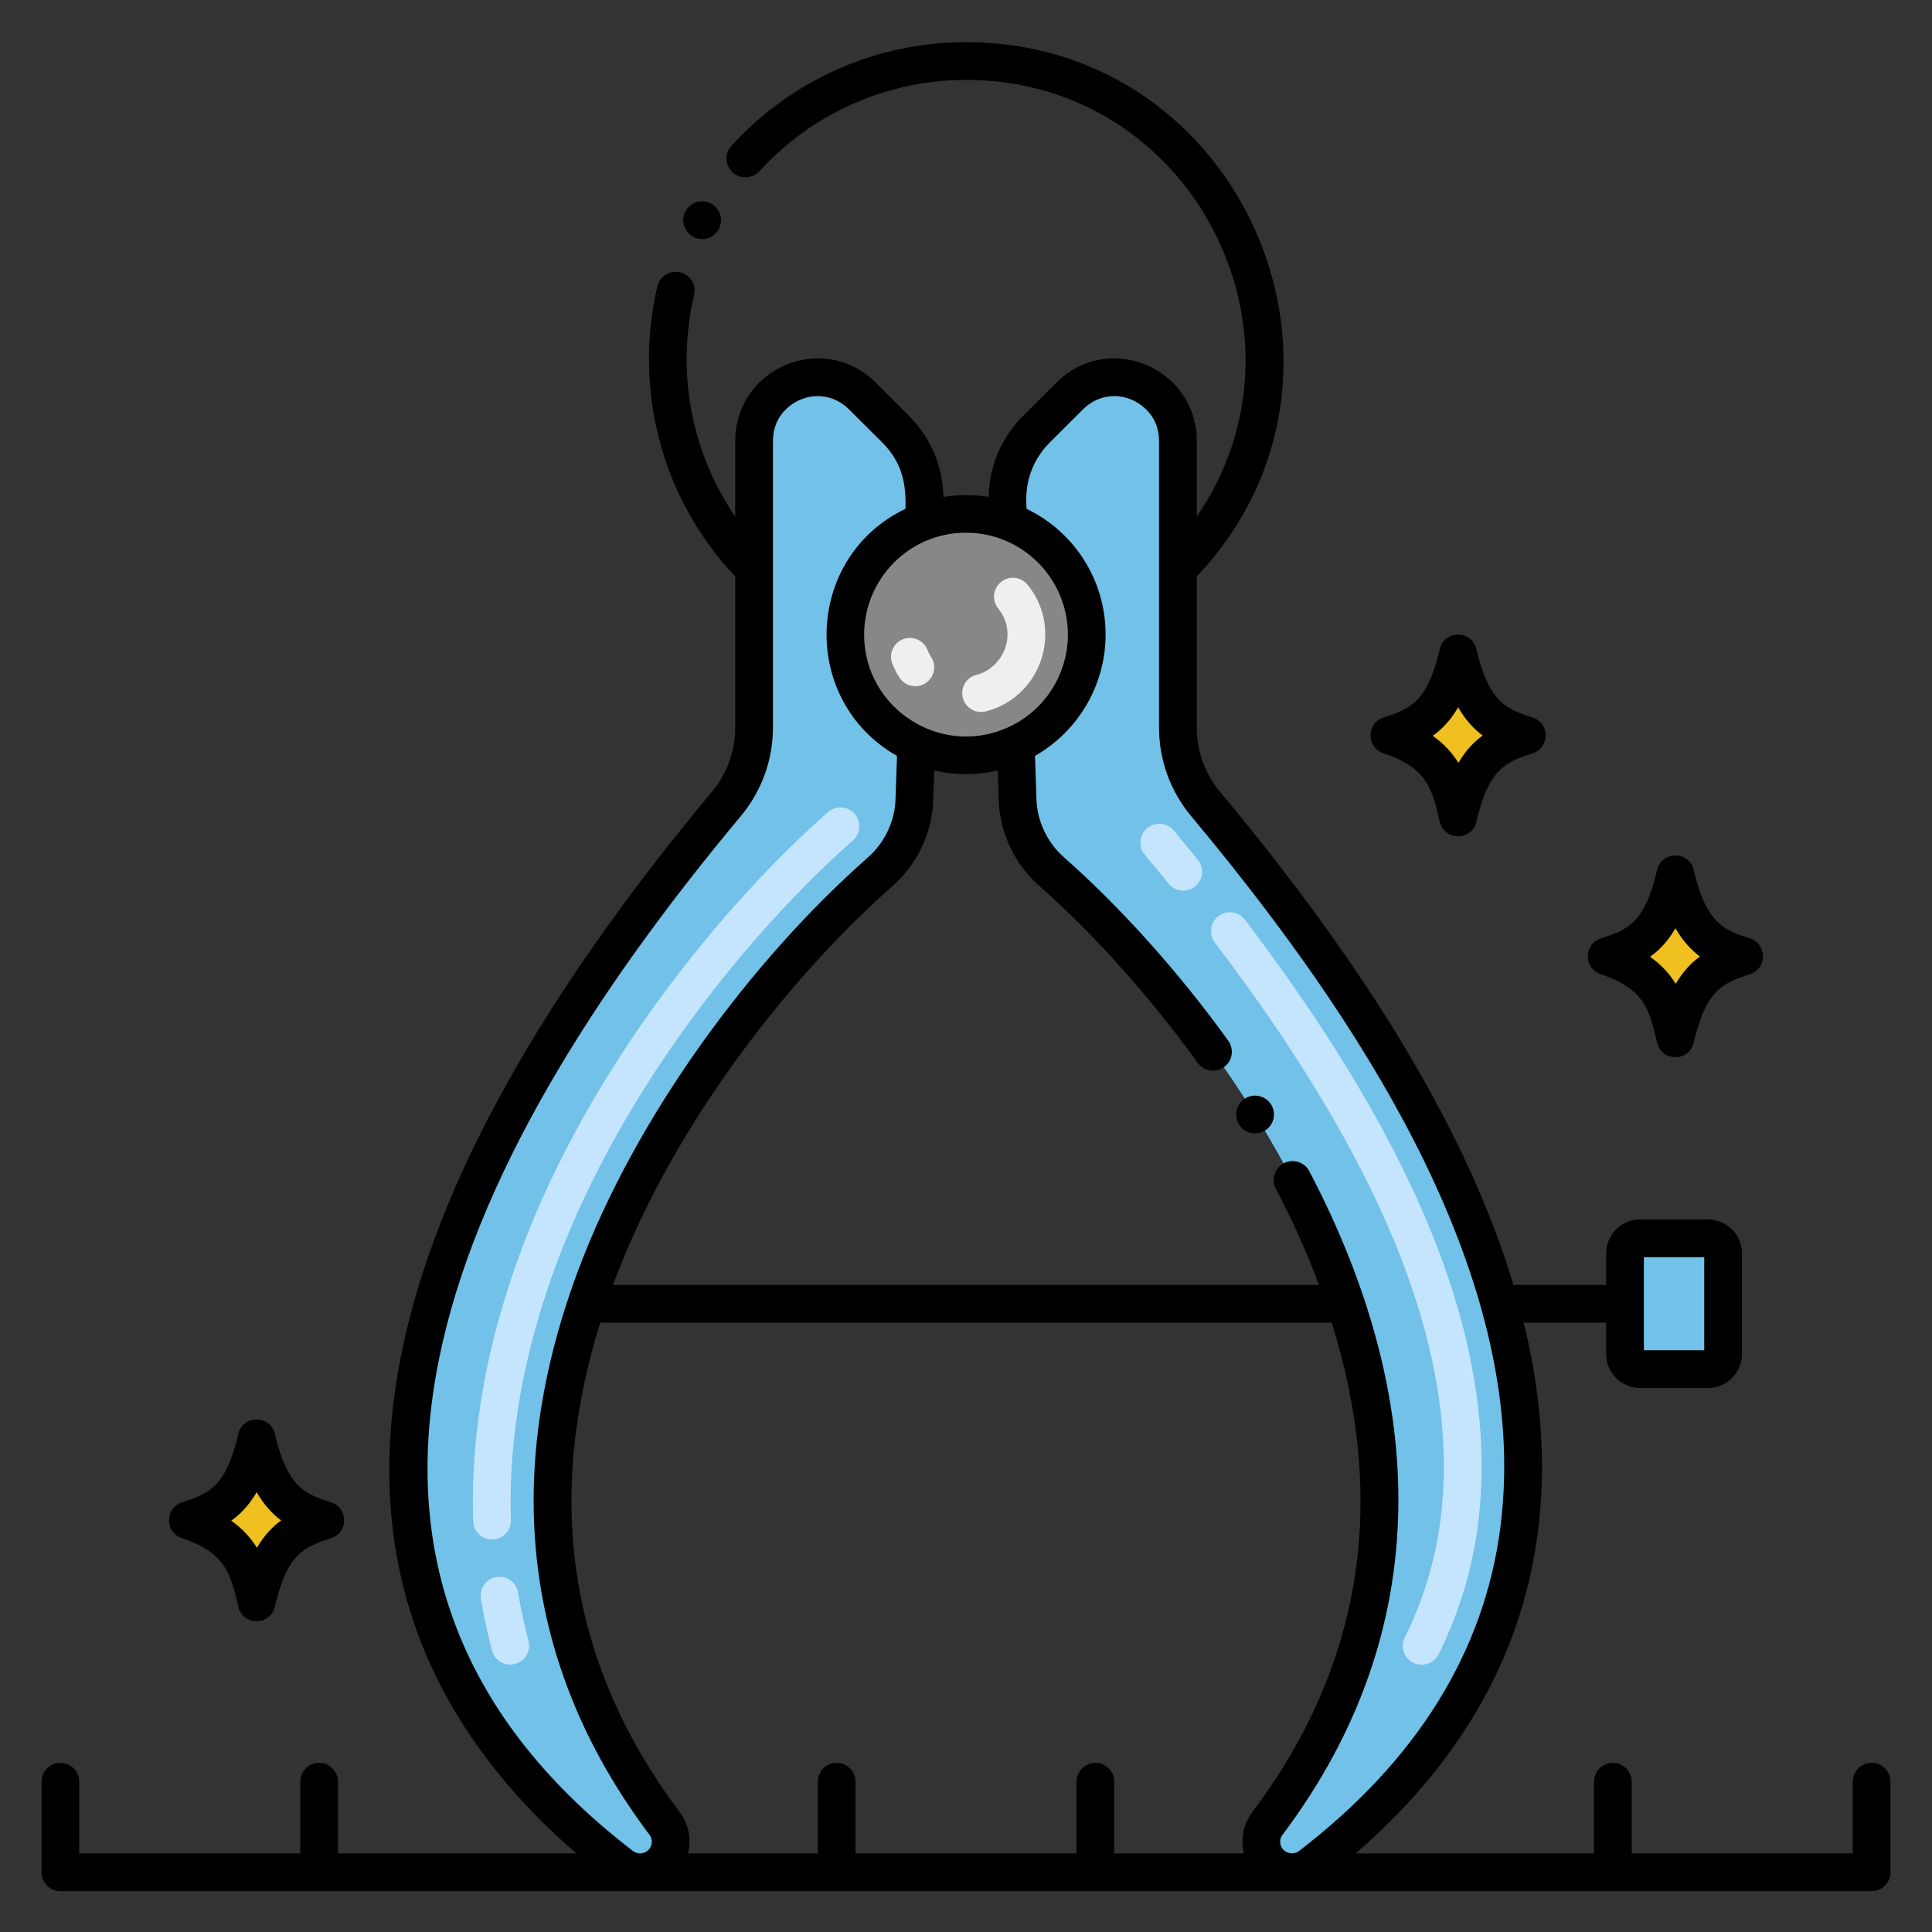 <?xml version="1.0" encoding="utf-8"?>
<!-- Generator: Adobe Illustrator 24.0.0, SVG Export Plug-In . SVG Version: 6.00 Build 0)  -->
<svg version="1.1" xmlns="http://www.w3.org/2000/svg" xmlns:xlink="http://www.w3.org/1999/xlink" x="0px" y="0px"
	 viewBox="0 0 256 256" enable-background="new 0 0 256 256" xml:space="preserve">
<rect x="0" y="0" width="256" height="256" fill="#333333" stroke="none"/>
<g id="Layer_2" display="none">
	<rect x="-764" y="-2808" display="inline" fill="#FFFFFF" width="1786" height="5896"/>
</g>
<g id="Layer_1">
	<g>
		<g>
			<g>
				<path fill="#72C2E9" d="M217.321,181.418h8.999c1.105,0,2-0.895,2-2v-13.332c0-1.105-0.895-2-2-2h-8.999c-1.105,0-2,0.895-2,2
					v13.332C215.321,180.523,216.216,181.418,217.321,181.418z"/>
			</g>
			<g>
				<g>
					<path fill="#72C1E8" d="M112,84.086c0,6.49,3.86,12.07,9.41,14.58c-0.15,4.34-0.25,7.33-0.25,7.33
						c-0.13,3.62-1.77,7.07-4.49,9.48c-12.73,11.21-29.31,31.22-37.73,53.76c-9.98,26.7-6.92,51.03,9.11,72.37
						c1.19,1.56,1.06,3.76-0.28,5.2c-1.42,1.51-3.77,1.71-5.42,0.45c-33.078-25.337-46.617-68.227,13.91-140.74
						c2.37-2.83,3.66-6.41,3.66-10.09v-38.03c0-7.42,9.04-11.24,14.33-5.94l4.39,4.38c2.51,2.51,3.88,5.82,3.88,9.35
						c0,0-0.04,1.09-0.1,2.9C116.33,71.346,112,77.206,112,84.086z"/>
				</g>
				<g>
					<path fill="#72C1E8" d="M112,84.086c0,6.49,3.86,12.07,9.41,14.58c-0.15,4.34-0.25,7.33-0.25,7.33
						c-0.13,3.62-1.77,7.07-4.49,9.48c-12.73,11.21-29.31,31.22-37.73,53.76c-9.98,26.7-6.92,51.03,9.11,72.37
						c1.19,1.56,1.06,3.76-0.28,5.2c-1.42,1.51-3.77,1.71-5.42,0.45c-33.078-25.337-46.617-68.227,13.91-140.74
						c2.37-2.83,3.66-6.41,3.66-10.09v-38.03c0-7.42,9.04-11.24,14.33-5.94l4.39,4.38c2.51,2.51,3.88,5.82,3.88,9.35
						c0,0-0.04,1.09-0.1,2.9C116.33,71.346,112,77.206,112,84.086z"/>
				</g>
				<g>
					<path fill="#C5E5FF" d="M65.191,218.698c-0.594-2.254-1.089-4.559-1.473-6.85c-0.228-1.362,0.691-2.65,2.053-2.878
						c1.367-0.227,2.651,0.692,2.878,2.053c0.358,2.142,0.821,4.295,1.376,6.402c0.352,1.335-0.445,2.703-1.781,3.054
						C66.91,220.83,65.543,220.034,65.191,218.698z M65.197,203.992c-1.343,0-2.453-1.066-2.497-2.419
						c-0.4-12.252,2.077-24.435,6.404-36.012c9.107-24.38,26.949-45.92,40.608-57.949c1.037-0.912,2.616-0.812,3.529,0.224
						c0.912,1.036,0.812,2.616-0.224,3.529c-13.205,11.628-30.445,32.432-39.229,55.947c-4.097,10.963-6.467,22.496-6.091,34.099
						c0.045,1.38-1.037,2.535-2.417,2.58C65.252,203.992,65.224,203.992,65.197,203.992z"/>
				</g>
				<g>
					<g>
						<path fill="#72C1E8" d="M201.28,202.786c-2.23,17.19-11.52,32.13-27.63,44.47c-1.65,1.26-4,1.06-5.42-0.45
							c-1.34-1.44-1.47-3.64-0.28-5.2c16.03-21.34,19.09-45.67,9.11-72.37c-8.42-22.54-25-42.55-37.73-53.76
							c-2.72-2.41-4.36-5.86-4.49-9.48c0,0-0.1-2.99-0.25-7.33c5.55-2.51,9.41-8.09,9.41-14.58c0-6.88-4.33-12.74-10.42-15
							c-0.06-1.81-0.1-2.9-0.1-2.9c0-3.53,1.37-6.84,3.88-9.35l4.39-4.38c5.29-5.3,14.33-1.48,14.33,5.94v38.03
							c0,3.68,1.29,7.26,3.66,10.09C191.2,144.206,204.79,175.696,201.28,202.786z"/>
					</g>
					<g>
						<path fill="#72C1E8" d="M201.28,202.786c-2.23,17.19-11.52,32.13-27.63,44.47c-1.65,1.26-4,1.06-5.42-0.45
							c-1.34-1.44-1.47-3.64-0.28-5.2c16.03-21.34,19.09-45.67,9.11-72.37c-8.42-22.54-25-42.55-37.73-53.76
							c-2.72-2.41-4.36-5.86-4.49-9.48c0,0-0.1-2.99-0.25-7.33c5.55-2.51,9.41-8.09,9.41-14.58c0-6.88-4.33-12.74-10.42-15
							c-0.06-1.81-0.1-2.9-0.1-2.9c0-3.53,1.37-6.84,3.88-9.35l4.39-4.38c5.29-5.3,14.33-1.48,14.33,5.94v38.03
							c0,3.68,1.29,7.26,3.66,10.09C191.2,144.206,204.79,175.696,201.28,202.786z"/>
					</g>
					<g>
						<path fill="#C5E5FF" d="M187.268,220.324c-1.236-0.614-1.741-2.115-1.127-3.351c2.435-4.903,4.025-10.13,4.727-15.536
							c0.302-2.323,0.455-4.728,0.455-7.148c0.001-19.814-9.927-42.515-30.352-69.401c-0.835-1.099-0.62-2.667,0.479-3.503
							c1.099-0.835,2.668-0.621,3.504,0.479c21.109,27.788,31.37,51.478,31.369,72.425c0,2.634-0.167,5.256-0.496,7.792
							c-0.773,5.957-2.525,11.716-5.207,17.116C190.007,220.43,188.508,220.939,187.268,220.324z M154.843,117.088
							c-1.03-1.27-2.081-2.547-3.154-3.833c-0.885-1.06-0.743-2.636,0.316-3.521c1.06-0.884,2.637-0.744,3.521,0.317
							c1.089,1.304,2.155,2.6,3.199,3.888c0.87,1.072,0.706,2.646-0.366,3.517C157.283,118.326,155.71,118.158,154.843,117.088z"/>
					</g>
				</g>
			</g>
			<g>
				<g>
					<path fill="#F0C020" d="M43.116,201.446c-3.489-1.153-7.093-2.161-9.116-10.876c-1.863,8.027-4.849,9.466-9.116,10.876
						c6.96,2.3,8.009,6.108,9.116,10.876C35.907,204.102,39.061,202.785,43.116,201.446z"/>
				</g>
				<g>
					<path fill="#F0C020" d="M202.32,97.446c-3.489-1.153-7.093-2.161-9.116-10.876c-1.863,8.027-4.849,9.466-9.116,10.876
						c6.96,2.3,8.01,6.108,9.116,10.876C195.111,100.102,198.266,98.785,202.32,97.446z"/>
				</g>
				<g>
					<path fill="#F0C020" d="M231.116,126.721c-3.489-1.153-7.093-2.161-9.116-10.876c-1.863,8.027-4.849,9.466-9.116,10.876
						c6.96,2.3,8.01,6.108,9.116,10.876C223.907,129.378,227.061,128.061,231.116,126.721z"/>
				</g>
			</g>
			<g>
				<g>
					<path fill="#878787" d="M144,84.086c0,6.49-3.86,12.07-9.41,14.58c-4.183,1.894-8.995,1.895-13.18,0
						c-5.55-2.51-9.41-8.09-9.41-14.58c0-6.88,4.33-12.74,10.42-15c1.73-0.65,3.62-1,5.58-1s3.85,0.35,5.58,1
						C139.67,71.346,144,77.206,144,84.086z"/>
				</g>
				<g>
					<path fill="#EFEFEF" d="M127.573,92.451c-0.336-1.339,0.477-2.697,1.816-3.033c3.62-0.909,5.521-5.527,2.88-8.791
						c-0.868-1.074-0.701-2.648,0.373-3.516c1.072-0.869,2.647-0.701,3.516,0.373c1.533,1.897,2.344,4.164,2.344,6.555
						c0,4.856-3.247,9.062-7.896,10.229C129.272,94.603,127.91,93.794,127.573,92.451z M119.182,89.78
						c-0.374-0.578-0.692-1.194-0.944-1.831c-0.509-1.284,0.12-2.737,1.403-3.246c1.284-0.508,2.736,0.119,3.246,1.403
						c0.132,0.333,0.298,0.655,0.495,0.959c0.75,1.159,0.417,2.707-0.742,3.457C121.476,91.273,119.93,90.938,119.182,89.78z"/>
				</g>
			</g>
		</g>
		<g>
			<path d="M91.87,31.386c0.36,0.19,0.77,0.29,1.17,0.29c0.93,0,1.78-0.51,2.21-1.33c0.64-1.22,0.18-2.74-1.04-3.38
				c-0.36-0.19-0.77-0.29-1.17-0.29c-0.93,0-1.78,0.51-2.21,1.33C90.155,29.291,90.712,30.777,91.87,31.386z"/>
			<path d="M164.979,145.556c-1.17,0.73-1.529,2.27-0.8,3.44c0.736,1.185,2.287,1.527,3.45,0.8c1.188-0.743,1.515-2.278,0.8-3.44
				C167.693,145.171,166.143,144.829,164.979,145.556z"/>
			<path d="M24.103,203.811c5.81,1.921,6.471,4.766,7.47,9.073c0.597,2.569,4.258,2.569,4.854,0c1.659-7.153,3.971-7.916,7.47-9.073
				c2.271-0.75,2.276-3.98,0-4.732c-3.271-1.072-5.779-1.789-7.471-9.073c-0.595-2.564-4.26-2.557-4.853,0
				c-1.661,7.154-3.972,7.917-7.47,9.073C21.832,199.83,21.827,203.059,24.103,203.811z M34.008,197.719
				c0.989,1.715,2.098,2.892,3.245,3.746c-1.191,0.869-2.268,2.011-3.21,3.615c-0.797-1.285-1.876-2.501-3.401-3.581
				C31.897,200.606,33.027,199.418,34.008,197.719z"/>
			<path d="M183.307,99.811c5.81,1.921,6.471,4.766,7.47,9.073c0.597,2.569,4.258,2.569,4.854,0c1.659-7.153,3.971-7.916,7.47-9.073
				c2.271-0.75,2.276-3.98,0-4.732c-3.271-1.072-5.779-1.789-7.471-9.073c-0.595-2.564-4.26-2.557-4.853,0
				c-1.661,7.154-3.972,7.917-7.47,9.073C181.036,95.83,181.031,99.059,183.307,99.811z M193.213,93.719
				c0.989,1.715,2.098,2.892,3.245,3.746c-1.191,0.869-2.268,2.011-3.21,3.615c-0.797-1.285-1.876-2.501-3.401-3.581
				C191.101,96.606,192.231,95.418,193.213,93.719z"/>
			<path d="M212.103,129.086c5.81,1.921,6.471,4.766,7.47,9.073c0.597,2.569,4.258,2.569,4.854,0
				c1.659-7.153,3.971-7.917,7.47-9.073c2.271-0.75,2.276-3.98,0-4.732c-3.271-1.072-5.779-1.789-7.471-9.073
				c-0.595-2.564-4.26-2.557-4.853,0c-1.661,7.154-3.972,7.917-7.47,9.073C209.832,125.105,209.827,128.334,212.103,129.086z
				 M222.008,122.995c0.989,1.715,2.098,2.892,3.245,3.746c-1.191,0.869-2.268,2.011-3.21,3.615
				c-0.797-1.285-1.876-2.501-3.401-3.581C219.897,125.881,221.027,124.694,222.008,122.995z"/>
			<path d="M248,233.586c-1.38,0-2.5,1.12-2.5,2.5v9.5h-29.29v-9.5c0-1.38-1.12-2.5-2.5-2.5c-1.37,0-2.49,1.12-2.49,2.5v9.5h-31.581
				c13.008-11.265,21.894-25.271,24.121-42.48c0.37-2.88,0.56-5.84,0.56-8.78c-0.007-6.152-0.816-12.502-2.419-19.07h10.919v4.16
				c0,2.48,2.021,4.5,4.5,4.5h9c2.48,0,4.5-2.02,4.5-4.5v-13.33c0-2.48-2.02-4.5-4.5-4.5h-9c-2.479,0-4.5,2.02-4.5,4.5v4.17h-12.282
				c-5.904-19.641-18.766-41.225-38.877-65.34c-1.99-2.37-3.08-5.39-3.08-8.49v-20.05c25.279-26.725,6.098-70.79-30.58-70.79
				c-11.901,0-23.094,4.976-31.08,13.74c-0.93,1.02-0.85,2.61,0.17,3.53c0.98,0.9,2.64,0.82,3.53-0.16
				c7.01-7.7,16.99-12.11,27.38-12.11c29.981,0,47.162,33.656,30.58,57.864V58.396c0.01-3.02-1.24-5.91-3.42-7.92
				c-4.195-3.891-10.845-4.156-15.181,0.22l-4.39,4.37c-2.898,2.888-4.515,6.705-4.594,10.775c-1.976-0.319-4.011-0.319-5.992,0
				c-0.079-4.07-1.696-7.887-4.594-10.775l-4.39-4.38c-4.347-4.366-11-4.096-15.19-0.21c-2.17,2.02-3.42,4.9-3.41,7.92v10.046
				c-6.08-8.872-7.737-19.608-5.45-29.356c0.32-1.34-0.52-2.69-1.86-3.01c-1.33-0.31-2.69,0.54-3.01,1.86
				c-3.135,13.53,0.413,27.967,10.32,38.44v20.05c0,3.1-1.09,6.12-3.08,8.48c-39.062,46.824-63.849,100.936-17.975,140.68H44.78
				v-9.5c0-1.38-1.12-2.5-2.49-2.5c-1.38,0-2.5,1.12-2.5,2.5v9.5H10.5v-9.5c0-1.38-1.12-2.5-2.5-2.5c-1.38,0-2.5,1.12-2.5,2.5v12
				c0,1.38,1.12,2.5,2.5,2.5h240c1.38,0,2.5-1.12,2.5-2.5v-12C250.5,234.706,249.38,233.586,248,233.586z M217.819,166.586h8v12.33
				h-8V166.586z M128,70.586c7.49,0,13.5,6.107,13.5,13.5c0,5.29-3.11,10.12-7.94,12.3c-8.905,4.034-19.06-2.51-19.06-12.3
				C114.5,76.845,120.354,70.586,128,70.586z M85.96,245.086c-0.01,0-0.01,0-0.01,0.01c-0.58,0.6-1.472,0.643-2.08,0.17
				c-48.599-37.308-24.797-90.336,14.31-137.15c2.73-3.27,4.24-7.42,4.24-11.69c0-14.049,0-23.358,0-38.03
				c0.01-1.69,0.62-3.13,1.82-4.26c2.262-2.12,5.818-2.31,8.24,0.09l4.4,4.38c2.642,2.655,3.207,5.443,3.1,8.81
				c-13.447,6.467-14.031,25.407-1.12,32.75c-0.12,3.47-0.2,5.75-0.2,5.75c-0.1,2.92-1.43,5.73-3.65,7.69
				c-15.365,13.539-30.694,34.128-38.41,54.75c-10.745,28.773-6.312,53.79,9.45,74.75l0.01,0.02
				C86.519,243.724,86.444,244.546,85.96,245.086z M164.825,245.586H147.64v-9.5c0-1.38-1.12-2.5-2.5-2.5s-2.5,1.12-2.5,2.5v9.5
				h-29.28v-9.5c0-1.38-1.12-2.5-2.5-2.5s-2.5,1.12-2.5,2.5v9.5H91.166c0.486-1.994,0.036-3.973-1.126-5.5h-0.01
				c-14.451-19.294-17.963-40.914-10.495-64.83h96.929c7.44,23.876,4.011,45.484-10.513,64.85
				C164.817,241.598,164.333,243.578,164.825,245.586z M170.05,245.096c-0.508-0.546-0.566-1.391-0.12-1.97l0.021-0.02
				c20.496-27.256,19.203-58.071,3.54-87.91c-0.641-1.234-2.157-1.685-3.37-1.06c-1.205,0.622-1.712,2.139-1.061,3.38
				c2.193,4.177,4.114,8.442,5.713,12.74H81.23c0.017-0.047,0.032-0.093,0.049-0.14c8.25-22.15,24.55-41.78,37.04-52.76
				c3.24-2.87,5.18-6.98,5.34-11.26c0,0,0.135-3.997,0.135-4.003c2.84,0.662,5.605,0.653,8.41,0
				c0.084,2.435,0.134,3.962,0.134,3.983c0.16,4.3,2.1,8.4,5.33,11.27c7.25,6.39,14.72,14.73,21.03,23.49
				c0.769,1.064,2.301,1.417,3.489,0.56c1.12-0.8,1.37-2.37,0.57-3.49c-6.52-9.05-14.26-17.68-21.78-24.31
				c-2.21-1.95-3.54-4.76-3.64-7.69c0-0.087-0.193-5.661-0.195-5.748c5.731-3.265,9.356-9.389,9.356-16.072
				c0-7.324-4.246-13.682-10.473-16.664c-0.036-1-0.542-5.154,3.103-8.816l4.39-4.38c2.413-2.39,5.955-2.219,8.23-0.09
				c1.21,1.13,1.819,2.57,1.83,4.26v38.03c0,4.27,1.51,8.43,4.239,11.7c19.77,23.668,41.538,55.398,41.5,86.2
				c0,2.72-0.18,5.46-0.52,8.14c-2.15,16.47-11.12,30.87-26.67,42.8C171.51,245.736,170.58,245.656,170.05,245.096z"/>
		</g>
	</g>
</g>
</svg>
